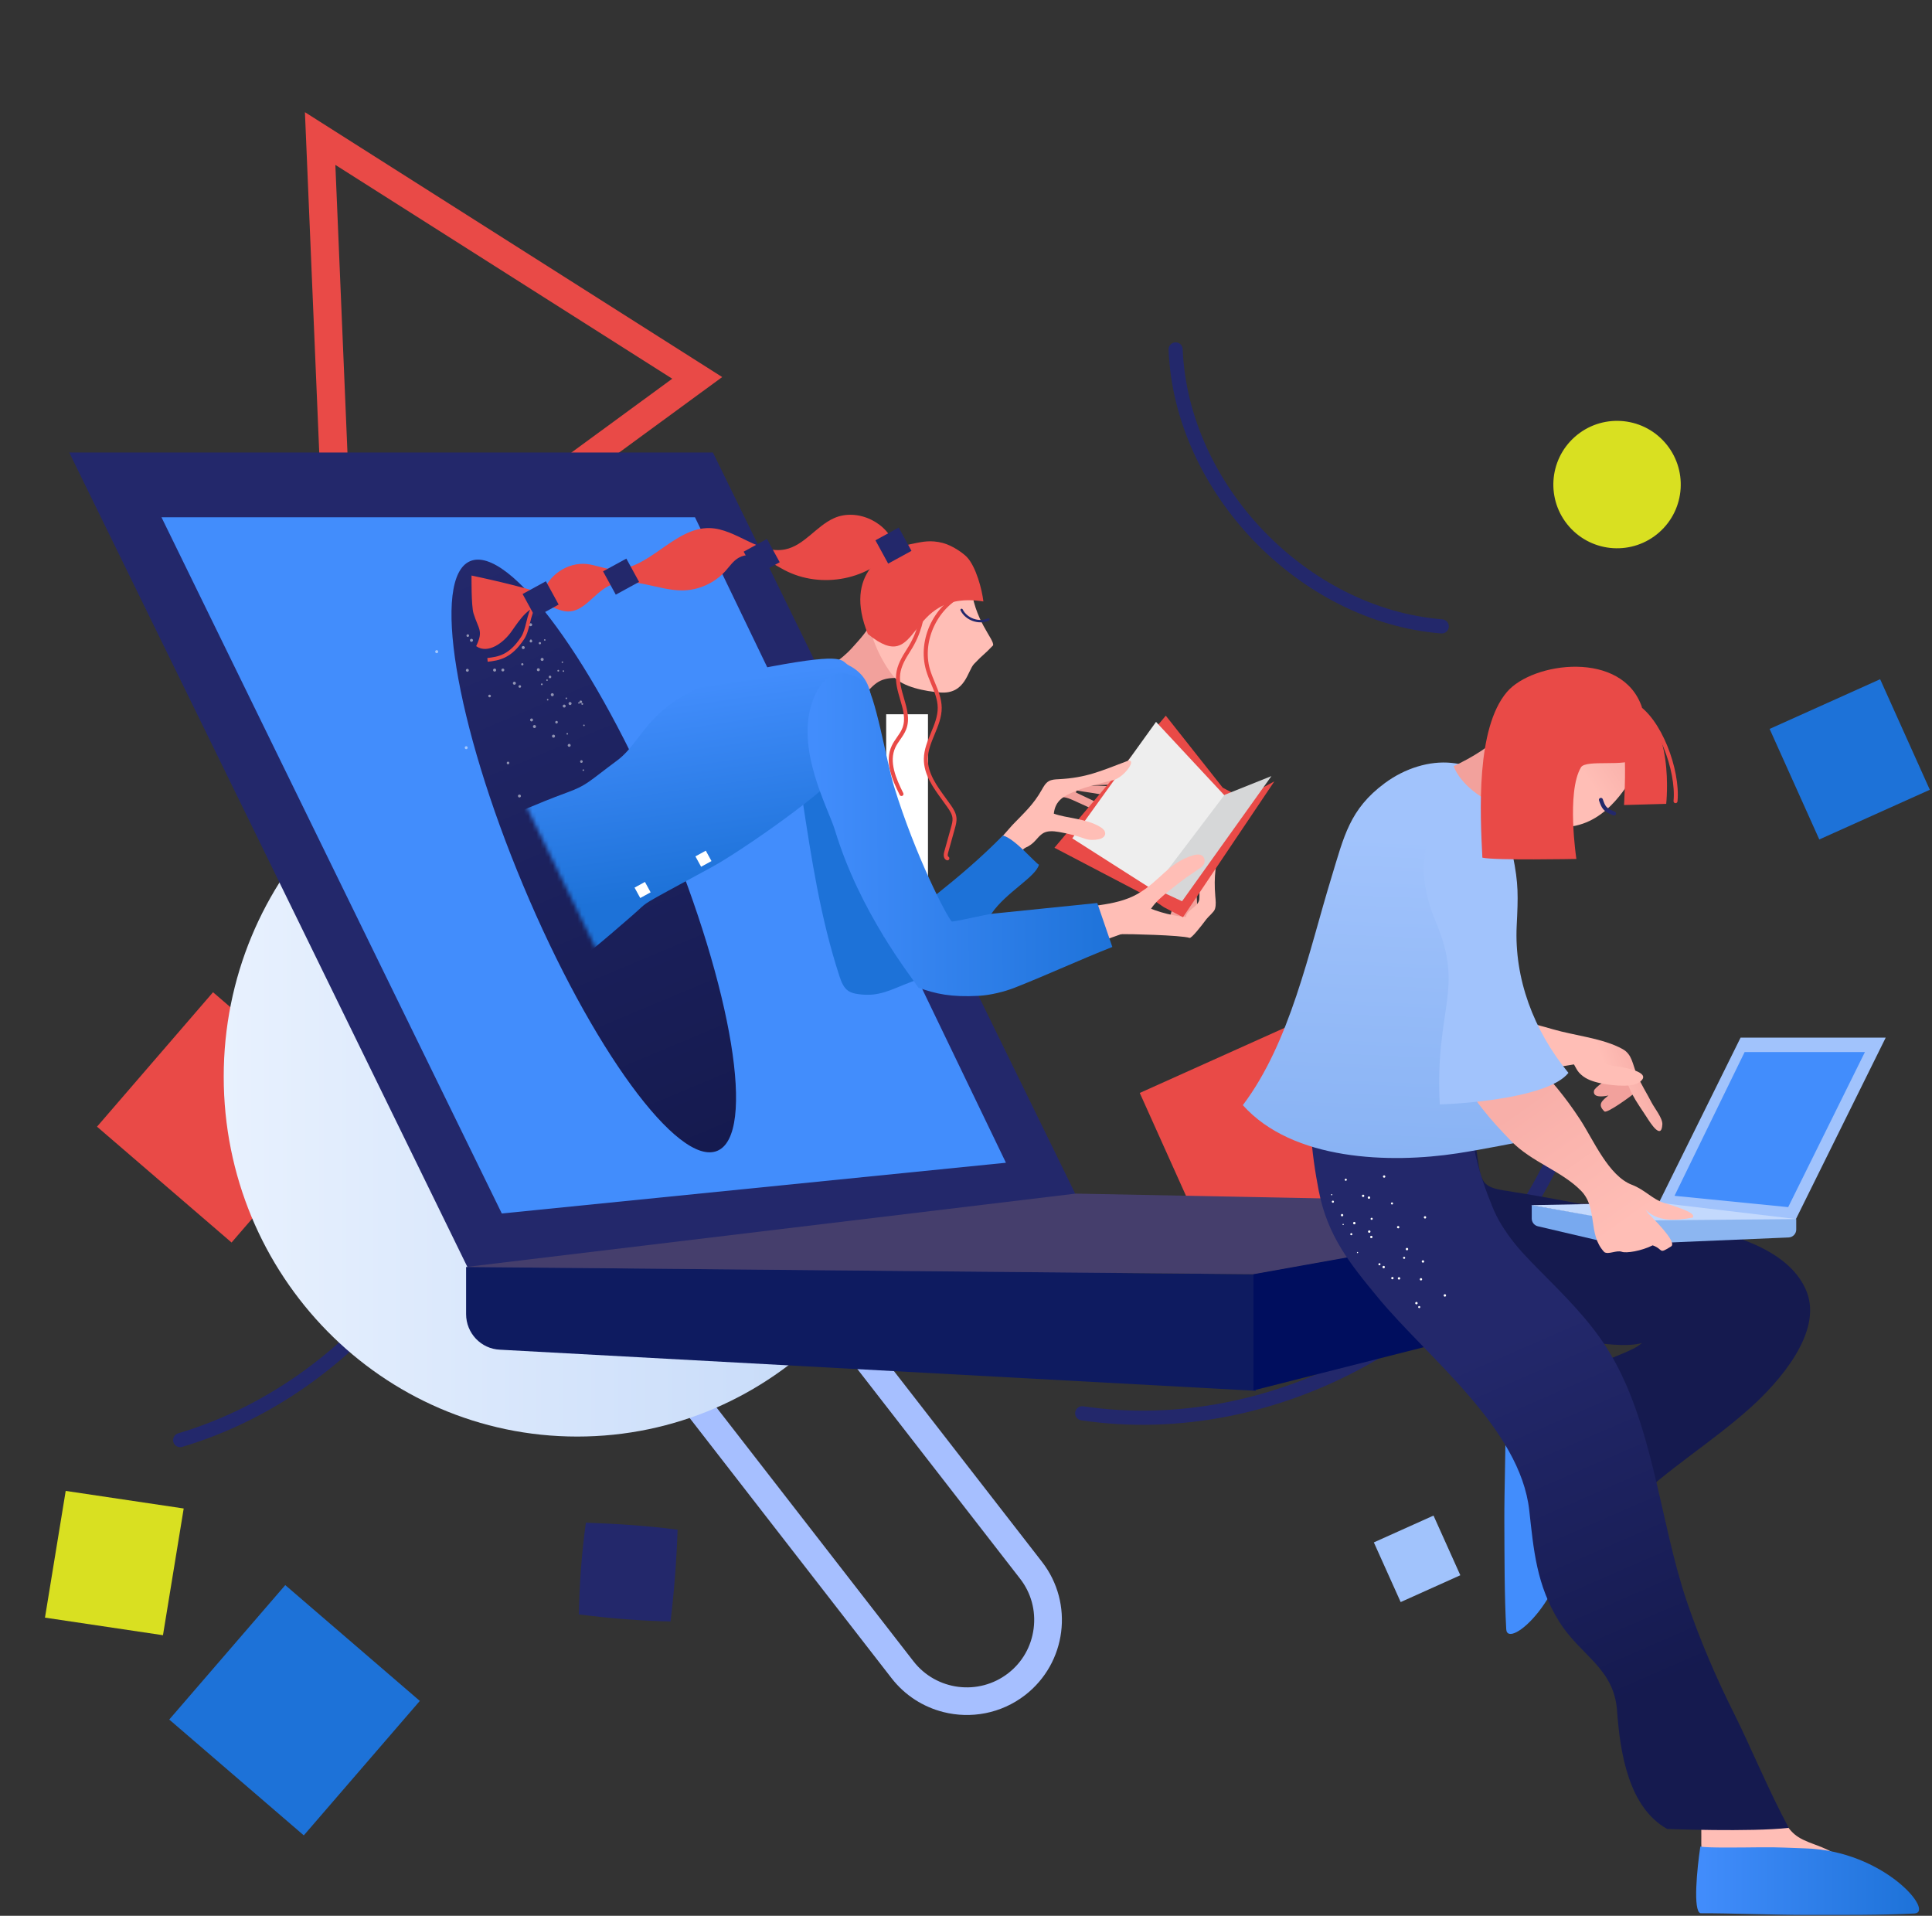 <svg width="470" height="466" viewBox="0 0 470 466" fill="none" xmlns="http://www.w3.org/2000/svg">
<rect x="0" y="0" width="470" height="466" fill="#333333" stroke="none"/>
<path d="M140.817 392.69C140.948 385.091 141.521 377.655 142.529 370.379C150.467 370.652 157.978 371.178 164.84 372.091C164.588 379.553 164.017 386.99 163.128 394.402C155.891 394.272 148.44 393.671 140.817 392.69Z" fill="#23286B"/>
<path d="M71.279 173.673L81.644 161.662L93.666 172.009L83.3 184.019L71.279 173.673Z" fill="#A1C3FC"/>
<path d="M23.601 274.057L51.825 241.354L84.557 269.527L56.333 302.231L23.601 274.057Z" fill="#E94A47"/>
<path d="M41.173 418.267L69.397 385.564L102.13 413.737L73.905 446.441L41.173 418.267Z" fill="#1D72D8"/>
<path d="M42.176 349.823C42.331 349.282 42.755 348.826 43.338 348.65C87.967 335.374 120.76 290.305 119.632 243.817C119.609 242.864 120.358 242.083 121.308 242.061C122.258 242.036 123.044 242.786 123.065 243.734C124.237 291.717 90.38 338.237 44.316 351.945C43.406 352.214 42.45 351.697 42.181 350.793C42.083 350.461 42.088 350.13 42.176 349.823Z" fill="#23286B"/>
<path d="M10.941 393.477L15.983 362.651L44.689 366.927L39.647 397.752L10.941 393.477Z" fill="#D9E021"/>
<path d="M404.995 107.604C399.327 101.191 389.532 100.587 383.119 106.255C376.705 111.923 376.101 121.718 381.769 128.131C387.438 134.545 397.232 135.149 403.646 129.481C410.059 123.812 410.663 114.018 404.995 107.604Z" fill="#D9E021"/>
<path d="M348.733 368.652L334.218 375.176L340.743 389.691L355.257 383.166L348.733 368.652Z" fill="#A1C3FC"/>
<path d="M316.792 248.087L277.273 265.851L295.037 305.371L334.557 287.606L316.792 248.087Z" fill="#E94A47"/>
<path d="M457.385 165.217L430.496 177.304L442.583 204.193L469.472 192.106L457.385 165.217Z" fill="#1D72D8"/>
<path d="M380.198 278.655C380.629 279.143 380.763 279.852 380.485 280.489C361.174 324.629 310.67 352.566 263.014 345.477C262.073 345.339 261.427 344.462 261.563 343.518C261.702 342.578 262.581 341.929 263.522 342.068C309.691 348.936 358.619 321.868 377.33 279.103C377.711 278.234 378.728 277.835 379.597 278.216C379.835 278.324 380.038 278.475 380.198 278.655Z" fill="#23286B"/>
<path d="M352.027 151.227C352.326 151.565 352.494 152.019 352.454 152.504C352.378 153.449 351.549 154.159 350.598 154.081C316.039 151.315 285.657 119.711 284.276 85.062C284.237 84.108 284.974 83.31 285.926 83.274C286.882 83.233 287.676 83.979 287.715 84.924C289.039 117.922 317.963 148.016 350.875 150.646C351.336 150.689 351.742 150.904 352.027 151.227Z" fill="#23286B"/>
<path d="M79.841 161.884L175.69 91.716L74.18 27.287L79.841 161.884ZM163.535 92.122L86.154 148.773L81.583 40.108L163.535 92.122Z" fill="#E94A47"/>
<path d="M229.494 416.446C236.165 418.132 243.521 416.85 249.371 412.328C259.459 404.525 261.31 389.986 253.495 379.915L202.229 313.863C198.456 309.001 192.988 305.898 186.845 305.118C180.696 304.339 174.628 305.985 169.758 309.751C159.669 317.554 157.818 332.093 165.634 342.164L216.9 408.217C220.185 412.445 224.659 415.223 229.494 416.446ZM187.978 312.142C191.408 313.008 194.58 314.977 196.907 317.977L248.173 384.029C250.845 387.471 252.011 391.766 251.456 396.122C250.901 400.479 248.699 404.346 245.25 407.013C238.093 412.547 227.77 411.24 222.223 404.1L170.959 338.047C168.286 334.605 167.121 330.31 167.675 325.954C168.23 321.596 170.433 317.73 173.882 315.064C178.03 311.853 183.247 310.946 187.978 312.142Z" fill="#A6BFFF"/>
<path d="M140.425 349.433C187.923 349.433 226.427 310.236 226.427 261.884C226.427 213.532 187.923 174.335 140.425 174.335C92.928 174.335 54.423 213.532 54.423 261.884C54.423 310.236 92.928 349.433 140.425 349.433Z" fill="url(#paint0_linear)"/>
<path d="M163.048 173.741H151.186V226.796L163.048 238.492V173.741Z" fill="white"/>
<path d="M141.019 173.741H129.156V205.1L141.019 216.796V173.741Z" fill="white"/>
<path d="M118.989 173.741H107.974V183.403L118.989 195.099V173.741Z" fill="white"/>
<path d="M205.414 173.741H194.399V270.189L205.414 281.462V173.741Z" fill="white"/>
<path d="M215.581 291.377L225.749 301.378V173.741H215.581V291.377Z" fill="white"/>
<path d="M184.231 173.741H172.369V248.493L184.231 260.189V173.741Z" fill="white"/>
<path d="M115.043 310.921H271.63L173.434 110.067H16.847L115.043 310.921Z" fill="#23286B"/>
<path d="M122.076 295.171L244.717 282.83L169.067 125.817H39.282L122.076 295.171Z" fill="#428DFC"/>
<path d="M121.62 328.302L305.503 338.301V309.963L113.388 308.188V319.64C113.388 324.281 117.016 328.107 121.62 328.302Z" fill="#0E1B60"/>
<path d="M304.931 338.206L392.123 316.087C396.008 315.168 398.755 311.667 398.755 307.642V293.002L304.931 309.863V338.206Z" fill="#000E5E"/>
<path d="M261.705 290.334L399.392 293.024L304.897 309.941L113.388 308.184L261.705 290.334Z" fill="#453E6C"/>
<path d="M127.289 215.399C143.888 255.008 165.026 283.899 174.502 279.928C183.978 275.957 178.203 240.627 161.603 201.017C145.004 161.408 123.866 132.517 114.39 136.488C104.914 140.459 110.689 175.789 127.289 215.399Z" fill="url(#paint1_linear)"/>
<path opacity="0.51" d="M133.049 170.211C133.056 170.313 133.145 170.391 133.247 170.384C133.349 170.377 133.427 170.287 133.42 170.186C133.413 170.083 133.323 170.005 133.221 170.012C133.119 170.02 133.043 170.108 133.049 170.211ZM137.588 169.866C137.599 169.972 137.688 170.051 137.794 170.05C137.897 170.037 137.971 169.945 137.96 169.842C137.959 169.745 137.88 169.666 137.782 169.666C137.775 169.666 137.768 169.667 137.76 169.668C137.658 169.674 137.581 169.764 137.588 169.866ZM141.769 187.211C141.698 187.29 141.707 187.411 141.785 187.48C141.855 187.546 141.966 187.543 142.031 187.473C142.036 187.468 142.042 187.461 142.046 187.454C142.114 187.379 142.11 187.264 142.037 187.195C141.959 187.125 141.839 187.132 141.769 187.211ZM136.636 161.017C136.604 161.112 136.654 161.215 136.75 161.249C136.846 161.28 136.949 161.23 136.982 161.135C137.016 161.039 136.963 160.935 136.868 160.902C136.779 160.867 136.677 160.91 136.642 160.999C136.638 161.005 136.636 161.01 136.636 161.017ZM137.906 178.318C137.816 178.372 137.781 178.484 137.823 178.579C137.871 178.674 137.988 178.711 138.084 178.663C138.179 178.614 138.216 178.497 138.167 178.401C138.113 178.312 138.001 178.277 137.906 178.318ZM141.968 176.262C141.878 176.312 141.845 176.426 141.895 176.517C141.933 176.608 142.038 176.652 142.131 176.614C142.136 176.611 142.14 176.61 142.145 176.607C142.237 176.557 142.274 176.442 142.228 176.346C142.175 176.256 142.063 176.221 141.968 176.262ZM120.758 148.578C120.683 148.758 120.767 148.966 120.948 149.041C120.951 149.044 120.956 149.044 120.959 149.046C121.137 149.119 121.342 149.033 121.415 148.855C121.415 148.854 121.415 148.853 121.415 148.852C121.49 148.673 121.406 148.465 121.225 148.389C121.222 148.387 121.217 148.386 121.214 148.384C121.036 148.311 120.831 148.397 120.758 148.575C120.757 148.577 120.757 148.577 120.758 148.578ZM128.761 151.819C128.687 152.003 128.773 152.213 128.958 152.289C129.143 152.366 129.352 152.277 129.428 152.092C129.428 152.09 129.43 152.089 129.43 152.086C129.503 151.908 129.417 151.703 129.239 151.63C129.238 151.629 129.237 151.63 129.236 151.629C129.051 151.556 128.843 151.64 128.761 151.819ZM113.278 181.533C113.098 181.613 113.016 181.823 113.093 182.005C113.161 182.183 113.359 182.272 113.537 182.205C113.543 182.203 113.549 182.201 113.554 182.198C113.734 182.118 113.816 181.907 113.74 181.726C113.665 181.544 113.459 181.459 113.278 181.533ZM129.174 174.789C128.994 174.865 128.91 175.069 128.984 175.25C128.986 175.254 128.987 175.257 128.99 175.261C129.058 175.439 129.256 175.528 129.434 175.461C129.44 175.459 129.446 175.457 129.451 175.454C129.631 175.37 129.716 175.162 129.647 174.974C129.564 174.795 129.354 174.713 129.174 174.789ZM137.112 171.416C136.931 171.494 136.848 171.706 136.927 171.888C137.006 172.071 137.218 172.153 137.399 172.075C137.579 172 137.665 171.795 137.591 171.614C137.518 171.43 137.31 171.339 137.126 171.412C137.12 171.412 137.116 171.414 137.112 171.416ZM113.335 163.055C113.343 163.251 113.508 163.403 113.704 163.395C113.899 163.388 114.051 163.223 114.043 163.027C114.035 162.835 113.877 162.684 113.684 162.687C113.488 162.695 113.332 162.858 113.335 163.055ZM121.973 162.985C121.98 163.181 122.145 163.333 122.341 163.326C122.537 163.319 122.688 163.153 122.681 162.957C122.673 162.765 122.514 162.615 122.322 162.617C122.125 162.624 121.97 162.788 121.973 162.985ZM130.6 162.922C130.608 163.123 130.777 163.278 130.977 163.27C131.171 163.263 131.324 163.106 131.327 162.913C131.331 162.712 131.17 162.547 130.97 162.544C130.769 162.54 130.605 162.701 130.601 162.901C130.599 162.909 130.599 162.916 130.6 162.922ZM126.105 193.371C125.97 193.515 125.973 193.741 126.116 193.879C126.253 194.016 126.473 194.015 126.61 193.879C126.61 193.878 126.612 193.877 126.612 193.876C126.753 193.749 126.764 193.533 126.638 193.392C126.632 193.386 126.626 193.379 126.619 193.371C126.474 193.238 126.251 193.239 126.105 193.371ZM138.21 181.054C138.074 181.186 138.07 181.402 138.201 181.538C138.204 181.541 138.209 181.546 138.213 181.549C138.348 181.691 138.572 181.696 138.715 181.562C138.72 181.558 138.723 181.554 138.728 181.55C138.866 181.407 138.862 181.181 138.72 181.043C138.577 180.905 138.35 180.909 138.213 181.051C138.212 181.053 138.21 181.054 138.21 181.054ZM113.481 154.578C113.466 154.752 113.595 154.906 113.768 154.924C113.942 154.939 114.096 154.811 114.114 154.637C114.13 154.461 114.001 154.308 113.827 154.291C113.653 154.276 113.499 154.404 113.481 154.578ZM121.159 155.254C121.145 155.428 121.274 155.582 121.446 155.6C121.62 155.621 121.779 155.498 121.8 155.324C121.821 155.15 121.698 154.99 121.524 154.969C121.517 154.968 121.511 154.968 121.504 154.967C121.333 154.947 121.18 155.071 121.16 155.24C121.161 155.244 121.161 155.249 121.159 155.254ZM128.949 155.729C128.884 155.775 128.844 155.849 128.84 155.931C128.825 156.105 128.954 156.259 129.127 156.277C129.306 156.294 129.464 156.165 129.482 155.985C129.483 155.983 129.483 155.983 129.483 155.981C129.492 155.876 129.449 155.772 129.367 155.703L129.359 155.692C129.314 155.652 129.255 155.631 129.195 155.636C129.102 155.623 129.008 155.657 128.949 155.729ZM123.384 185.335C123.251 185.456 123.235 185.658 123.348 185.798C123.457 185.929 123.65 185.947 123.781 185.839C123.785 185.836 123.787 185.833 123.791 185.83C123.928 185.72 123.949 185.52 123.838 185.384C123.837 185.382 123.836 185.381 123.834 185.379C123.719 185.249 123.522 185.229 123.384 185.335ZM135.189 175.425C135.052 175.535 135.031 175.735 135.141 175.872C135.142 175.874 135.143 175.875 135.145 175.877C135.246 176.008 135.435 176.031 135.566 175.93C135.574 175.924 135.582 175.916 135.589 175.909C135.725 175.799 135.747 175.599 135.637 175.462C135.636 175.46 135.634 175.459 135.633 175.457C135.517 175.331 135.322 175.316 135.189 175.425ZM141.077 170.473C140.945 170.591 140.933 170.794 141.052 170.927C141.166 171.056 141.363 171.071 141.496 170.96C141.625 170.844 141.645 170.648 141.54 170.508C141.419 170.376 141.217 170.36 141.077 170.473ZM118.999 168.991C118.833 169.049 118.744 169.229 118.798 169.396C118.851 169.563 119.027 169.656 119.192 169.604C119.358 169.548 119.455 169.372 119.41 169.202C119.353 169.033 119.17 168.938 118.999 168.991ZM126.354 166.68C126.192 166.725 126.095 166.894 126.141 167.056C126.142 167.062 126.145 167.069 126.146 167.074C126.198 167.241 126.374 167.334 126.539 167.281C126.706 167.226 126.802 167.05 126.757 166.88C126.701 166.715 126.52 166.626 126.354 166.68ZM133.702 164.359C133.536 164.412 133.446 164.59 133.498 164.755C133.551 164.919 133.725 165.011 133.889 164.961C134.055 164.911 134.151 164.736 134.1 164.568C134.05 164.4 133.875 164.305 133.708 164.356C133.706 164.357 133.705 164.358 133.702 164.359ZM141.163 185.091C141.083 185.247 141.142 185.442 141.297 185.527C141.458 185.605 141.651 185.539 141.729 185.378C141.802 185.224 141.746 185.041 141.599 184.956C141.449 184.871 141.257 184.922 141.172 185.072C141.169 185.08 141.165 185.086 141.163 185.091ZM132.988 165.277C132.898 165.327 132.865 165.441 132.915 165.531C132.964 165.622 133.078 165.654 133.169 165.605C133.259 165.555 133.291 165.441 133.242 165.351C133.192 165.26 133.079 165.228 132.988 165.277ZM136.959 163.068C136.871 163.124 136.843 163.24 136.894 163.332C136.944 163.423 137.058 163.454 137.148 163.405C137.236 163.361 137.272 163.254 137.228 163.164C137.225 163.159 137.223 163.157 137.221 163.152C137.173 163.058 137.059 163.02 136.964 163.065C136.963 163.066 136.96 163.066 136.959 163.068ZM132.332 155.691C132.351 155.79 132.44 155.861 132.54 155.857C132.64 155.848 132.715 155.759 132.707 155.657C132.707 155.654 132.706 155.651 132.706 155.646C132.699 155.548 132.614 155.473 132.515 155.478C132.509 155.479 132.504 155.479 132.498 155.48C132.394 155.495 132.32 155.588 132.332 155.691ZM140.696 170.864C140.631 170.945 140.643 171.061 140.723 171.126C140.803 171.19 140.92 171.179 140.985 171.099C141.051 171.028 141.047 170.918 140.977 170.853C140.972 170.847 140.965 170.841 140.958 170.838C140.881 170.773 140.765 170.783 140.7 170.86C140.699 170.861 140.698 170.862 140.696 170.864ZM125.229 145.503C125.217 145.615 125.3 145.717 125.412 145.729C125.414 145.729 125.416 145.73 125.419 145.73C125.535 145.745 125.639 145.665 125.655 145.551C125.655 145.545 125.656 145.539 125.656 145.534C125.668 145.421 125.586 145.319 125.474 145.307C125.472 145.307 125.469 145.307 125.467 145.306C125.347 145.297 125.243 145.384 125.229 145.503ZM131.67 166.292C131.581 166.356 131.564 166.482 131.629 166.57C131.633 166.577 131.639 166.583 131.645 166.59C131.721 166.678 131.854 166.69 131.943 166.616C132.03 166.537 132.045 166.407 131.979 166.309C131.9 166.218 131.762 166.21 131.67 166.292C131.672 166.29 131.672 166.29 131.67 166.292ZM135.67 162.985C135.58 163.064 135.57 163.202 135.652 163.292L135.653 163.293C135.729 163.382 135.862 163.394 135.951 163.319C136.038 163.24 136.053 163.11 135.986 163.013C135.904 162.924 135.768 162.911 135.67 162.985ZM128.949 155.729C128.944 155.759 128.945 155.79 128.951 155.821C128.984 155.932 129.102 155.996 129.212 155.963C129.215 155.963 129.216 155.963 129.219 155.962C129.329 155.927 129.392 155.815 129.366 155.704L129.358 155.694C129.325 155.582 129.207 155.519 129.097 155.551C129.094 155.552 129.091 155.553 129.09 155.552C129.009 155.574 128.953 155.645 128.949 155.729ZM141.456 171.129C141.401 171.232 141.441 171.362 141.544 171.418C141.547 171.418 141.549 171.421 141.55 171.42C141.652 171.474 141.778 171.435 141.831 171.332C141.891 171.236 141.862 171.111 141.767 171.049C141.762 171.046 141.758 171.045 141.754 171.041C141.65 170.986 141.517 171.023 141.456 171.129ZM106.121 158.156C105.93 158.227 105.828 158.434 105.889 158.629C105.952 158.823 106.158 158.929 106.351 158.868C106.543 158.799 106.646 158.589 106.582 158.395C106.521 158.201 106.314 158.094 106.121 158.156ZM114.583 155.398C114.39 155.46 114.284 155.667 114.345 155.86C114.407 156.053 114.614 156.16 114.807 156.099C115 156.037 115.106 155.83 115.045 155.637C114.983 155.445 114.777 155.339 114.583 155.398ZM123.038 152.632C122.846 152.701 122.743 152.91 122.806 153.105C122.876 153.295 123.086 153.393 123.275 153.325C123.464 153.257 123.563 153.045 123.494 152.857C123.429 152.671 123.226 152.571 123.038 152.632ZM134.325 178.899C134.237 179.081 134.306 179.299 134.484 179.396C134.666 179.489 134.887 179.418 134.981 179.237C135.074 179.055 135.003 178.833 134.821 178.74C134.64 178.649 134.419 178.719 134.325 178.899ZM138.349 170.958C138.259 171.139 138.329 171.36 138.508 171.455C138.695 171.543 138.917 171.47 139.014 171.288C139.101 171.1 139.019 170.88 138.833 170.794C138.654 170.711 138.441 170.783 138.349 170.958ZM124.896 165.906C124.74 166.04 124.723 166.275 124.856 166.431C124.856 166.431 124.856 166.431 124.857 166.431C124.987 166.581 125.215 166.597 125.364 166.467C125.52 166.339 125.541 166.109 125.413 165.952C125.285 165.795 125.055 165.774 124.899 165.902C124.898 165.903 124.896 165.904 124.896 165.906ZM131.648 160.115C131.494 160.242 131.471 160.47 131.597 160.624C131.599 160.626 131.6 160.628 131.602 160.63C131.731 160.789 131.965 160.815 132.125 160.686C132.284 160.557 132.31 160.323 132.18 160.162C132.051 160.003 131.817 159.976 131.657 160.106C131.653 160.11 131.65 160.113 131.648 160.115ZM120.095 162.704C119.936 162.833 119.911 163.067 120.039 163.227C120.166 163.379 120.391 163.407 120.551 163.291C120.709 163.159 120.738 162.928 120.618 162.761C120.485 162.605 120.256 162.58 120.095 162.704ZM127.06 157.218C126.901 157.348 126.876 157.581 127.004 157.741C127.127 157.9 127.357 157.929 127.516 157.805C127.675 157.682 127.703 157.452 127.58 157.293C127.454 157.134 127.224 157.101 127.06 157.218ZM117.681 147.09C117.489 147.147 117.38 147.347 117.434 147.539C117.435 147.539 117.434 147.541 117.435 147.541C117.487 147.738 117.687 147.855 117.883 147.805C118.078 147.746 118.191 147.543 118.139 147.345C118.079 147.153 117.877 147.04 117.681 147.09ZM126.226 144.697C126.03 144.748 125.914 144.949 125.965 145.145C126.016 145.341 126.217 145.457 126.413 145.406C126.415 145.405 126.419 145.405 126.422 145.403C126.615 145.343 126.729 145.141 126.678 144.943C126.622 144.75 126.421 144.641 126.23 144.695C126.227 144.697 126.227 144.697 126.226 144.697ZM129.696 176.546C129.601 176.727 129.667 176.952 129.844 177.05C130.02 177.147 130.241 177.085 130.337 176.909C130.441 176.74 130.388 176.519 130.22 176.416C130.215 176.413 130.212 176.41 130.206 176.408C130.031 176.303 129.805 176.36 129.701 176.537C129.699 176.539 129.697 176.542 129.696 176.546ZM134.032 168.808C133.937 168.989 134.003 169.213 134.181 169.312C134.357 169.409 134.578 169.346 134.674 169.17C134.778 169.002 134.725 168.781 134.557 168.678C134.552 168.675 134.548 168.672 134.543 168.67C134.368 168.565 134.14 168.623 134.038 168.798C134.037 168.801 134.035 168.804 134.032 168.808ZM126.85 161.406C126.753 161.524 126.77 161.699 126.889 161.797C127.005 161.891 127.173 161.877 127.272 161.765C127.37 161.657 127.361 161.489 127.254 161.39C127.247 161.384 127.239 161.377 127.232 161.372C127.116 161.28 126.946 161.294 126.85 161.406ZM131.118 156.273C131.02 156.392 131.039 156.569 131.158 156.666C131.277 156.763 131.454 156.745 131.551 156.627C131.649 156.511 131.634 156.337 131.519 156.24C131.516 156.237 131.514 156.236 131.511 156.233C131.39 156.138 131.217 156.157 131.118 156.273ZM120.999 148.455C120.867 148.528 120.816 148.696 120.887 148.829C120.966 148.958 121.126 149.007 121.261 148.941C121.395 148.87 121.447 148.704 121.375 148.569C121.374 148.569 121.374 148.569 121.374 148.567C121.308 148.436 121.149 148.38 121.018 148.445C121.01 148.449 121.005 148.452 120.999 148.455ZM126.92 145.337C126.785 145.412 126.732 145.579 126.798 145.719C126.868 145.854 127.036 145.905 127.17 145.833C127.17 145.832 127.17 145.832 127.172 145.833C127.305 145.768 127.36 145.61 127.296 145.477C127.294 145.473 127.293 145.471 127.29 145.468C127.225 145.329 127.061 145.27 126.923 145.335C126.923 145.336 126.921 145.337 126.92 145.337Z" fill="white"/>
<path d="M393.12 342.926C388.296 345.508 384.74 344.06 379.765 344.817C373.137 345.825 375.232 349.785 375.53 355.281C376.023 364.358 374.516 373.607 375.739 382.239C379.692 379.842 381.57 376.459 383.085 372.272C384.848 367.398 385.74 366.377 390.238 363.73C394.165 361.42 397.663 358.914 401.731 356.874C405.465 355.002 410.967 353.774 413.813 350.843C411.669 346.553 411.516 342.081 410.668 337.592C404.946 338.482 398.364 343.157 393.12 342.926Z" fill="#FFBEB6"/>
<path d="M382.539 344.337C377.267 343.571 366.727 342.565 366.27 344.455C366.325 351.495 365.928 362.489 365.965 370.314C366.005 378.888 365.97 388.18 366.425 396.308C366.71 401.383 381.759 388.891 382.206 369.722C382.296 365.838 382.491 363.615 382.425 359.043C382.355 354.25 382.195 346.089 382.539 344.337Z" fill="#428DFC"/>
<path d="M398.153 265.515C396.534 266.807 391 270.847 390.321 270.351C388.452 268.623 389.854 267.647 391.295 266.464C390.236 266.696 387.441 267.168 387.771 265.327C387.922 264.486 391.099 262.533 391.665 261.897C393.488 259.845 393.582 259.133 395.735 261.179C396.775 262.167 398.305 264.484 398.153 265.515Z" fill="#F2A19C"/>
<path d="M349.934 240.395C353.852 242.315 357.44 244.54 361.819 245.969C367.046 247.673 372.463 248.801 377.738 250.353C383.002 251.902 389.986 252.532 394.761 255.196C397.086 256.494 397.129 258.904 398.226 261.434C399.233 263.757 400.642 265.957 401.781 268.174C402.473 269.521 404.485 271.98 404.403 273.486C404.188 277.459 401.459 273.093 400.629 271.796C399.444 269.94 398.159 268.2 397.124 266.24C396.19 264.474 395.272 261.338 393.548 260.244C392.339 259.478 388.927 258.434 387.491 258.33C385.288 258.17 370.366 261.561 368.349 260.443C366.303 259.309 360.07 259.671 357.688 259.719C354.074 259.79 347.052 257.617 345.561 256.103C344.703 255.232 344.012 253.911 343.149 252.962C341.2 250.816 340.145 248.442 339.454 245.643C338.843 243.166 337.821 240.446 339.265 238.463C340.511 236.754 343.732 235.144 345.766 234.87C346.526 236.364 348.616 239.748 349.934 240.395Z" fill="url(#paint2_linear)"/>
<path d="M436.599 297.133H401.292L423.433 252.396H458.74L436.599 297.133Z" fill="#A1C3FC"/>
<path d="M435.014 293.625L407.361 290.876L424.418 255.905H453.682L435.014 293.625Z" fill="#428DFC"/>
<path d="M412.272 438.611C414.843 443.43 413.374 446.968 414.113 451.931C415.097 458.541 419.078 456.47 424.594 456.196C433.701 455.741 442.974 457.282 451.639 456.101C449.25 452.149 445.865 450.263 441.67 448.736C436.788 446.958 435.768 446.064 433.132 441.57C430.83 437.646 428.331 434.148 426.301 430.085C424.438 426.356 423.23 420.866 420.302 418.017C415.989 420.136 411.502 420.27 406.995 421.097C407.863 426.803 412.525 433.385 412.272 438.611Z" fill="#FFBEB6"/>
<path d="M359.855 273.622C358.468 277.415 359.104 278.91 359.626 282.825C360.427 288.827 361.849 288.954 368.026 289.91C380.993 291.919 395.778 295.203 408.734 297.639C418.861 299.544 435.022 303.049 439.483 314.115C443.507 324.101 432.696 336.256 425.745 342.487C416.468 350.804 405.81 357.238 396.855 365.916C391.112 371.483 382.711 380.787 379.859 388.161C380.787 382.64 378.226 374.303 377.375 368.58C376.328 361.546 375.611 355.767 379.01 349.086C380.377 346.397 384.793 342.27 387.102 340.343C390.681 337.356 386.502 332.573 389.914 331.212C400.817 326.865 397.265 327.923 402.575 324.399C400.22 330.119 381.478 325.367 376.425 324.354C367.52 322.57 358.533 322.349 349.699 320.493C344.964 319.498 339.565 318.971 336.443 314.647C333.6 310.709 329.389 304.79 328.321 300.262C325.588 288.682 326.895 277.851 327.33 266.189C336.357 271.77 349.875 270.139 360.259 272.899C359.359 272.044 361.009 274.134 359.855 273.622Z" fill="#151A4F"/>
<path d="M320.301 260.301C317.419 267.867 319.167 281.223 320.806 289.618C322.96 300.646 328.328 307.287 335.282 315.7C347.334 330.279 369.814 347.41 372.028 367.397C373.107 377.13 373.788 385.52 379.231 394.331C384.405 402.71 392.644 405.651 393.387 416.153C394.13 426.643 396.295 439.663 405.564 444.875C405.564 444.875 425.846 445.663 435.153 444.612C430.412 435.86 425.665 424.424 421.977 417.066C417.422 407.98 413.452 398.714 410.247 389.214C403.676 369.737 402.101 345.495 390.868 327.85C386.487 320.967 380.505 315.057 374.821 309.316C371.914 306.381 369.124 303.563 366.843 300.302C364.286 296.646 363.524 294.855 361.886 290.554C358.364 281.302 356.002 269.763 358.717 260.393C345.908 260.425 333.02 260.785 320.422 259.809C320.895 258.896 319.785 261.191 320.301 260.301Z" fill="url(#paint3_linear)"/>
<path d="M336.868 190.501C328.306 196.842 326.959 203.44 323.911 213.398C318.368 231.5 313.902 253.512 302.346 268.822C314.48 282.384 338.207 283.03 354.51 280.547C360.408 279.65 370.288 277.672 370.288 277.672C370.288 277.672 362.302 262.182 361.486 257.133C359.792 246.644 359.786 237.687 360.952 227.294C361.955 218.342 362.984 209.515 364.547 201.04C365.982 193.256 363.34 186.608 353.084 185.565C347.791 185.028 341.815 186.836 336.868 190.501Z" fill="url(#paint4_linear)"/>
<path d="M366.804 177.182C363.178 181.284 357.93 184.358 353.628 186.359C355.236 190.688 360.652 194.756 365.441 196.193C368.479 191.91 371.868 192.929 375.195 188.906C371.474 185.886 369.22 182.482 367.645 177.849C367.583 179.433 366.234 175.658 366.804 177.182Z" fill="#F2A19C"/>
<path d="M413.642 449.164C412.852 454.415 411.799 464.918 413.692 465.381C420.753 465.356 431.781 465.797 439.631 465.793C448.232 465.789 457.554 465.864 465.708 465.443C470.801 465.181 458.332 450.127 439.104 449.601C435.209 449.495 432.978 449.292 428.392 449.339C423.586 449.388 415.398 449.515 413.642 449.164Z" fill="url(#paint5_linear)"/>
<path d="M435.116 301.004L391.771 302.836V296.524H436.973V299.075C436.973 300.109 436.154 300.961 435.116 301.004Z" fill="#8CB6F1"/>
<path d="M396.857 303.605L374.124 298.284C373.248 298.079 372.628 297.299 372.628 296.403V293.142L396.857 297.293V303.605Z" fill="#78A9EF"/>
<path d="M374.899 171.584C379.714 165.05 386.75 163.591 394.926 167.721C401.348 170.965 401.653 182.391 396.641 189.884C394.008 193.822 387.557 203.934 375.029 200.501C365.008 197.754 370.715 181.388 372.059 176.183C371.912 176.844 374.237 171.072 374.899 171.584Z" fill="url(#paint6_linear)"/>
<path d="M392.594 174.698C396.49 174.374 395.075 195.817 395.075 195.817L405.34 195.53C405.34 195.53 407.612 174.875 396.679 170.817C394.901 172.285 394.018 172.85 392.594 174.698Z" fill="#E94A47"/>
<path d="M407.605 195.363C407.588 195.363 407.573 195.363 407.556 195.362C407.291 195.335 407.095 195.1 407.121 194.834C407.834 187.544 403.222 175.108 397.347 171.887C397.113 171.758 397.027 171.465 397.156 171.231C397.286 170.996 397.58 170.913 397.815 171.041C404.146 174.512 408.833 187.289 408.088 194.928C408.062 195.176 407.851 195.363 407.605 195.363Z" fill="#E94A47"/>
<path d="M381.676 257.302C382.355 257.427 383.276 259.976 384.153 260.926C385.43 262.306 386.954 262.897 388.703 263.334C390.957 263.896 396.561 264.699 398.637 263.359C402.827 260.654 393.838 259.443 392.338 259.234C389.822 258.883 384.101 255.275 382.326 257.165C382.513 257.049 381.489 257.417 381.676 257.302Z" fill="#FFBEB6"/>
<path d="M403.53 292.548L372.485 293.147L393.791 296.915L436.973 296.523L403.53 292.548Z" fill="#C3D9FD"/>
<path d="M404.811 292.597C402.087 291.777 400.125 289.376 397.01 288.196C391.302 286.035 387.642 277.276 384.392 272.306C380.747 266.732 377.248 262.618 372.761 257.944C369.109 254.139 364.964 247.861 360.306 245.357C360.34 245.616 360.373 245.949 360.412 246.184C356.356 246.854 354.009 243.436 352.549 248.685C351.759 251.525 353.954 258.068 355.021 260.581C357.715 266.921 362.88 272.679 367.606 277.542C372.631 282.713 379.921 284.825 384.629 289.651C388.789 293.915 386.174 300.225 390.29 304.575C391.332 305.229 393.282 304.019 394.548 304.492C395.601 304.886 399.26 304.311 402.049 302.923C404.803 303.893 403.321 305.223 406.572 303.155C407.69 302.319 404.547 298.733 400.927 295.106C400.751 294.853 400.559 294.577 400.334 294.26C403.218 297.217 407.603 296.917 411.722 296.192C412.678 295.317 410.065 294.179 404.811 292.597Z" fill="url(#paint7_linear)"/>
<path d="M360.134 245.258C360.192 245.288 360.248 245.325 360.305 245.356C360.258 244.99 360.208 244.783 360.134 245.258Z" fill="url(#paint8_linear)"/>
<path d="M358.01 196.837C364.148 196.515 366.273 199.572 368.025 208.109C369.445 215.024 369.316 218 368.968 225.162C368.346 237.986 373.057 250.616 381.552 260.964C376.918 266.842 357.312 268.402 350.256 268.654C349.028 245.167 356.353 240.894 349.286 224.211C343.149 209.72 346.984 197.416 358.01 196.837Z" fill="#A1C3FC"/>
<path d="M399.46 172.088C394.762 158.037 372.826 160.967 366.572 168.341C359.055 177.204 360.055 197.601 360.62 208.618C363.564 209.322 383.486 208.93 383.486 208.93C383.486 208.93 381.023 192.682 384.603 186.646C385.787 184.65 395.697 186.633 397.648 184.537C400.907 181.035 398.572 172.309 399.46 172.088Z" fill="#E94A47"/>
<path d="M392.66 198.365C392.599 198.365 392.537 198.354 392.478 198.33C390.01 197.329 389.697 196.709 388.994 194.715C388.905 194.463 389.037 194.188 389.29 194.099C389.546 194.009 389.82 194.143 389.909 194.394C390.539 196.182 390.67 196.553 392.843 197.435C393.092 197.535 393.211 197.817 393.109 198.064C393.032 198.251 392.851 198.365 392.66 198.365Z" fill="#23286B"/>
<path d="M330.397 304.67C330.396 304.588 330.327 304.522 330.245 304.523C330.162 304.524 330.097 304.593 330.098 304.675C330.098 304.757 330.167 304.823 330.25 304.822C330.332 304.821 330.399 304.754 330.397 304.67ZM324.071 290.711C324.13 290.651 324.129 290.554 324.068 290.495C324.015 290.439 323.925 290.438 323.87 290.491C323.865 290.495 323.861 290.501 323.857 290.505C323.798 290.562 323.798 290.654 323.854 290.713C323.915 290.771 324.013 290.771 324.071 290.711ZM326.819 297.985C326.892 297.946 326.926 297.857 326.896 297.779C326.86 297.701 326.768 297.666 326.69 297.702C326.611 297.738 326.576 297.83 326.612 297.908C326.653 297.982 326.74 298.015 326.819 297.985ZM346.763 296.384C346.912 296.327 346.986 296.162 346.931 296.013C346.884 295.868 346.728 295.789 346.582 295.836C346.577 295.838 346.572 295.838 346.568 295.84C346.419 295.897 346.345 296.063 346.4 296.211C346.452 296.358 346.615 296.437 346.763 296.384ZM340.24 298.772C340.389 298.713 340.461 298.547 340.401 298.399C340.344 298.253 340.181 298.179 340.034 298.234C339.886 298.286 339.808 298.447 339.861 298.595C339.924 298.744 340.087 298.82 340.24 298.772ZM333.702 301.157C333.849 301.104 333.926 300.944 333.873 300.797C333.872 300.794 333.87 300.791 333.869 300.788C333.821 300.643 333.665 300.564 333.52 300.61C333.515 300.612 333.51 300.613 333.505 300.615C333.357 300.675 333.28 300.839 333.328 300.992C333.388 301.137 333.553 301.211 333.702 301.157ZM345.968 311.182C345.97 311.024 345.843 310.896 345.685 310.895C345.527 310.893 345.398 311.02 345.397 311.177C345.396 311.331 345.518 311.458 345.672 311.464C345.831 311.465 345.962 311.34 345.968 311.182ZM339.017 310.897C339.018 310.74 338.892 310.611 338.734 310.61C338.576 310.608 338.447 310.735 338.446 310.892C338.445 311.046 338.568 311.173 338.722 311.179C338.879 311.18 339.011 311.055 339.017 310.897ZM336.923 286.394C337.037 286.284 337.043 286.105 336.933 285.988C336.83 285.873 336.651 285.865 336.537 285.968C336.537 285.968 336.535 285.969 336.535 285.97C336.417 286.066 336.399 286.24 336.494 286.357C336.499 286.362 336.504 286.367 336.509 286.374C336.621 286.486 336.801 286.496 336.923 286.394ZM331.8 291.092C331.914 290.981 331.923 290.801 331.821 290.68C331.71 290.566 331.529 290.56 331.413 290.669C331.296 290.775 331.29 290.956 331.397 291.072C331.398 291.072 331.4 291.074 331.4 291.074C331.505 291.19 331.682 291.198 331.797 291.096C331.799 291.093 331.799 291.092 331.8 291.092ZM326.686 295.781C326.8 295.682 326.813 295.508 326.712 295.395C326.709 295.392 326.706 295.388 326.702 295.385C326.6 295.267 326.419 295.253 326.3 295.355C326.296 295.358 326.292 295.362 326.289 295.365C326.173 295.473 326.166 295.656 326.275 295.772C326.383 295.888 326.568 295.894 326.682 295.786C326.684 295.783 326.685 295.782 326.686 295.781ZM345.507 317.967C345.527 317.828 345.429 317.7 345.29 317.679C345.152 317.659 345.022 317.757 345.001 317.896C344.981 318.035 345.079 318.163 345.218 318.184C345.356 318.201 345.485 318.105 345.507 317.967ZM338.787 292.939C338.898 292.847 338.919 292.687 338.834 292.57C338.753 292.461 338.597 292.438 338.487 292.52C338.484 292.523 338.481 292.525 338.478 292.527C338.364 292.609 338.339 292.769 338.422 292.882C338.423 292.883 338.424 292.884 338.425 292.886C338.513 292.994 338.67 293.018 338.787 292.939ZM333.843 296.665C333.953 296.579 333.972 296.42 333.888 296.31C333.807 296.201 333.651 296.178 333.541 296.26C333.538 296.263 333.535 296.265 333.532 296.267C333.418 296.349 333.393 296.509 333.475 296.622C333.476 296.623 333.477 296.624 333.478 296.626C333.569 296.735 333.731 296.752 333.843 296.665ZM328.888 300.41C329.002 300.328 329.027 300.168 328.945 300.055L328.942 300.051C328.867 299.942 328.714 299.917 328.605 299.992C328.598 299.996 328.591 300.002 328.586 300.007C328.471 300.09 328.446 300.25 328.528 300.363C328.529 300.364 328.53 300.365 328.531 300.367C328.619 300.472 328.775 300.491 328.888 300.41ZM341.653 306.203C341.788 306.163 341.867 306.024 341.829 305.886C341.794 305.751 341.657 305.67 341.521 305.705C341.384 305.743 341.301 305.88 341.329 306.018C341.369 306.157 341.512 306.239 341.653 306.203ZM335.641 307.763C335.773 307.733 335.858 307.601 335.828 307.47C335.827 307.465 335.825 307.46 335.825 307.456C335.79 307.32 335.652 307.239 335.516 307.274C335.38 307.312 335.296 307.449 335.325 307.587C335.363 307.721 335.504 307.8 335.641 307.763ZM327.61 287.086C327.681 286.972 327.645 286.823 327.532 286.753C327.527 286.75 327.523 286.747 327.518 286.745C327.398 286.671 327.241 286.707 327.167 286.826C327.166 286.829 327.164 286.832 327.162 286.834C327.096 286.959 327.138 287.111 327.261 287.184C327.38 287.254 327.535 287.215 327.606 287.096C327.608 287.093 327.609 287.089 327.61 287.086ZM324.473 292.432C324.545 292.309 324.505 292.152 324.383 292.076C324.257 292.008 324.099 292.052 324.03 292.178C323.964 292.297 324.002 292.447 324.117 292.521C324.235 292.595 324.392 292.561 324.466 292.444C324.468 292.441 324.47 292.436 324.473 292.432ZM351.573 315.392C351.729 315.342 351.82 315.181 351.777 315.022C351.735 314.865 351.573 314.771 351.416 314.813C351.259 314.86 351.168 315.024 351.211 315.183C351.254 315.34 351.415 315.434 351.573 315.392ZM344.652 317.265C344.81 317.223 344.904 317.061 344.863 316.904C344.821 316.748 344.658 316.653 344.501 316.695C344.343 316.736 344.249 316.899 344.291 317.055C344.334 317.214 344.495 317.306 344.652 317.265ZM333.283 291.461C333.362 291.315 333.312 291.133 333.17 291.047C333.025 290.97 332.842 291.026 332.766 291.172C332.691 291.313 332.742 291.487 332.878 291.567C333.02 291.646 333.198 291.6 333.283 291.461ZM329.723 297.663C329.801 297.521 329.754 297.343 329.615 297.258C329.472 297.176 329.291 297.224 329.209 297.366C329.126 297.508 329.175 297.689 329.317 297.771C329.46 297.849 329.64 297.801 329.723 297.663ZM342.459 304.066C342.582 303.961 342.604 303.778 342.511 303.646C342.408 303.521 342.223 303.502 342.096 303.602C341.966 303.697 341.939 303.88 342.035 304.009C342.035 304.009 342.037 304.012 342.038 304.014C342.14 304.145 342.327 304.168 342.459 304.066ZM336.783 308.442C336.914 308.341 336.937 308.153 336.837 308.023V308.022C336.739 307.896 336.555 307.874 336.43 307.973C336.302 308.073 336.277 308.256 336.376 308.384C336.471 308.512 336.654 308.538 336.783 308.442ZM346.341 307.077C346.47 306.98 346.496 306.797 346.398 306.666C346.3 306.536 346.117 306.512 345.986 306.609C345.86 306.704 345.831 306.882 345.922 307.01C346.02 307.144 346.206 307.173 346.341 307.077ZM340.515 311.195C340.648 311.098 340.678 310.912 340.581 310.779C340.485 310.652 340.305 310.621 340.172 310.708C340.04 310.807 340.007 310.991 340.097 311.129C340.196 311.26 340.38 311.288 340.515 311.195ZM333.351 299.73C333.435 299.589 333.391 299.406 333.251 299.321C333.115 299.236 332.933 299.278 332.849 299.414C332.759 299.545 332.792 299.724 332.923 299.813C332.927 299.816 332.93 299.818 332.934 299.819C333.071 299.91 333.254 299.873 333.345 299.737C333.348 299.736 333.35 299.733 333.351 299.73Z" fill="white"/>
<mask id="mask0" mask-type="alpha" maskUnits="userSpaceOnUse" x="73" y="84" width="287" height="187">
<path d="M164.284 270.245L359.419 256.704L276.394 84.426H73.418L164.284 270.245Z" fill="#75115F"/>
</mask>
<g mask="url(#mask0)">
<path d="M289.866 223.216C290.261 223.44 290.787 223.183 291.015 222.792C291.243 222.401 291.252 221.924 291.255 221.47C291.28 217.786 290.654 214.613 290.679 210.928C290.683 210.258 290.197 208.673 289.538 208.797C288.879 213.819 289.015 217.595 288.092 222.576C288.596 217.884 289.029 214.479 288.134 209.845C288.006 209.18 287.821 208.474 287.308 208.031C285.587 210.178 285.454 213.156 285.471 215.908C285.487 218.66 285.524 221.598 284.034 223.912C286.19 225.364 289.431 224.854 291.038 222.809C291.249 224.394 289.656 221.633 289.866 223.216Z" fill="#F2A19C"/>
<path d="M261.962 192.06C262.803 190.704 264.37 190 265.877 189.472C269.124 188.339 272.528 187.676 275.954 187.379C276.422 187.338 276.959 187.329 277.284 187.668C277.599 187.994 277.576 188.545 277.34 188.931C277.103 189.318 276.701 189.571 276.293 189.773C274.43 190.696 272.282 190.787 270.204 190.861C268.305 190.928 266.406 190.997 264.507 191.064C267.918 191.052 271.329 191.289 274.706 191.771C276.135 191.976 277.752 192.357 278.431 193.633C277.028 194.739 275.028 194.496 273.267 194.197C270.041 193.649 266.813 192.996 263.571 192.551C262.564 192.412 261.273 192.103 260.279 192.101C259.535 192.098 257.223 194.113 257.017 194.017C256.014 193.552 257.744 194.932 256.741 194.467C257.828 193.424 259.607 193.99 260.978 194.614C264.655 196.287 268.333 197.959 272.008 199.631C272.556 199.879 273.131 200.134 273.732 200.104C274.332 200.074 274.959 199.658 275.013 199.059C274.109 198.63 273.205 198.202 272.3 197.773C268.78 196.105 265.26 194.435 261.741 192.768" fill="#F2A19C"/>
<path d="M291.896 212.681C292.809 207.429 292.854 206.845 297.374 205.069C295.646 209.24 295.262 213.454 295.644 217.954C295.733 219.011 295.88 220.101 295.561 221.112C295.321 221.873 293.97 222.928 293.494 223.567C292.183 225.325 289.852 228.291 289.386 228.135C287.331 227.45 274.158 227.175 272.951 227.222C263.394 227.582 266.053 228.542 256.558 229.691C257.314 227.904 257.394 225.841 256.781 223.999C263.584 223.357 270.307 221.861 276.741 219.558C280.383 221.476 284.402 222.675 288.499 223.065C288.695 221.268 291.449 220.632 291.743 218.848C291.854 218.181 291.781 213.344 291.896 212.681Z" fill="#FFBEB6"/>
<path d="M297.451 191.593L302.321 194.182L310.005 190.071L287.788 223.11L283.146 220.674L279.799 218.39L256.516 206.209L283.603 174.084L297.451 191.593Z" fill="#E94A47"/>
<path d="M281.626 217.171L298.821 194.485L281.228 175.592L260.854 203.925L281.626 217.171Z" fill="#EEEEEE"/>
<path d="M297.891 193.346L280.696 216.03L287.561 219.226L309.304 188.778L297.891 193.346Z" fill="#D6D7D8"/>
<path d="M276.71 217.454C282.203 214.338 284.24 209.816 290.299 208.036C291.239 207.759 292.446 207.68 292.907 208.692C293.284 209.514 292.91 210.496 292.165 211.005C288.578 213.463 288.639 213.322 285.505 215.802C282.623 218.082 278.209 221.365 279.237 224.894L262.341 230.944C263.423 229.582 263.281 227.658 263.185 225.922C263.089 224.185 263.211 222.184 264.579 221.111C265.402 220.465 266.494 220.315 267.529 220.167C270.709 219.709 273.919 219.039 276.71 217.454Z" fill="#FFBEB6"/>
<path d="M261.842 192.355C258.803 193.578 256.727 194.654 256.364 197.911C259.484 199.053 264.244 199.086 267.596 201.117C268.08 201.41 268.577 201.76 268.775 202.288C269.152 203.292 268.297 203.952 267.245 204.153C266.193 204.354 265.024 204.386 264.012 204.03C261.917 203.293 259.759 202.737 257.57 202.364C256.196 202.131 254.658 202.006 253.528 202.821C252.948 203.239 252.42 203.842 251.952 204.379C251.262 205.172 250.404 205.803 249.442 206.207C248.107 206.767 240.785 216.854 239.398 218.539C238.413 219.739 236.82 212.972 235.975 212.374C237.169 211.339 245.153 201.87 246.247 200.727C249.172 197.668 251.357 195.791 253.441 192.104C253.886 191.315 254.349 190.475 255.132 190.02C255.834 189.613 256.683 189.58 257.493 189.539C264.273 189.188 267.666 187.594 274.018 185.197C276.954 184.089 273.661 189.066 270.806 189.764C267.947 190.463 264.57 191.256 261.842 192.355Z" fill="#FFBEB6"/>
<path d="M243.963 203.241C233.167 214.214 222.403 221.399 214.975 227.791C211.657 212.204 209.528 199.198 209.203 183.264C209.1 178.205 209.137 172.794 206.333 168.584C203.529 164.373 196.607 162.585 193.493 166.57C191.504 169.117 191.891 172.721 192.379 175.915C193.308 182.018 194.238 188.12 195.168 194.223C197.386 208.784 199.624 223.423 204.205 237.42C204.662 238.814 205.223 240.309 206.463 241.094C207.159 241.534 207.991 241.694 208.805 241.813C213.888 242.557 216.783 240.67 221.593 238.869C232.346 234.843 234.742 231.679 241.224 222.198C244.76 217.026 251.973 213.334 252.75 210.322C251.956 210.046 246.751 203.831 243.963 203.241Z" fill="#1D72D8"/>
<path d="M204.14 177.162C205.721 173.893 207.929 172.608 209.952 169.592C210.752 168.399 212.08 166.969 213.25 166.136C215.809 164.317 219.158 164.974 222.278 165.328C218.952 162.285 214.681 154.223 212.539 150.255C211.322 153.3 209.034 155.633 207.287 157.585C204.46 160.744 200.698 162.882 197.008 164.966C199.354 165.727 201.055 167.818 202.059 170.072C203.061 172.324 203.49 174.782 204.14 177.162Z" fill="#F2A19C"/>
<path d="M109.063 207.808C112.259 207.808 131.889 196.845 131.889 196.845L144.9 220.369L127.324 232.473L109.063 207.808Z" fill="#E94A47"/>
<path d="M228.718 168.441C225.21 168.165 219.463 167.145 217.264 164.394C214.295 160.679 211.84 155.198 211.127 150.497C210.415 145.795 214.354 141.005 217.89 137.828C220.484 135.498 223.953 134.456 227.3 133.481C229.215 133.546 231.086 134.454 232.322 135.919C233.417 137.216 236.038 140.242 236.162 141.936C236.808 150.824 241.976 155.508 241.586 156.981C239.171 159.519 239.384 158.951 236.968 161.488C235.375 163.163 234.868 168.922 228.718 168.441Z" fill="#FFBEB6"/>
<path d="M239.229 146.3C219.848 143.229 224.37 165.044 211.127 154.214C205.152 139.512 214.94 133.44 222.917 132.077C224.11 131.873 226.349 131.264 229.376 132.077C231.799 132.725 234.336 134.585 235.191 135.473C237.425 137.795 238.906 143.392 239.229 146.3Z" fill="#E94A47"/>
<path d="M230.473 209.273C230.66 209.273 230.839 209.163 230.918 208.978C231.023 208.733 230.91 208.448 230.663 208.342C230.544 208.291 230.504 207.941 230.642 207.443L232.306 201.467C232.523 200.687 232.767 199.804 232.679 198.897C232.565 197.731 231.92 196.723 231.326 195.87C230.921 195.29 230.499 194.71 230.072 194.126C227.907 191.16 225.668 188.092 225.716 184.574C225.743 182.536 226.533 180.636 227.368 178.625C228.224 176.564 229.109 174.433 229.09 172.146C229.073 169.951 228.226 167.919 227.407 165.952C226.988 164.947 226.556 163.907 226.246 162.871C224.131 155.774 228.34 147.23 235.252 144.585C235.502 144.49 235.626 144.21 235.531 143.96C235.435 143.71 235.157 143.586 234.906 143.68C227.418 146.545 223.027 155.461 225.317 163.149C225.64 164.234 226.083 165.297 226.511 166.326C227.331 168.292 228.103 170.149 228.119 172.153C228.136 174.243 227.328 176.192 226.471 178.253C225.638 180.261 224.776 182.337 224.746 184.56C224.692 188.401 227.028 191.601 229.288 194.696C229.71 195.275 230.129 195.848 230.529 196.423C231.053 197.176 231.621 198.057 231.712 198.99C231.784 199.716 231.573 200.473 231.37 201.205L229.707 207.18C229.426 208.189 229.64 208.956 230.281 209.231C230.345 209.26 230.409 209.273 230.473 209.273Z" fill="#E94A47"/>
<path d="M165.921 143.615C169.898 143.609 173.84 141.843 176.494 138.88C177.516 137.738 178.393 136.397 179.733 135.652C183.228 133.709 187.227 136.742 190.753 138.625C199.759 143.43 211.88 141.017 217.771 133.209C216.205 127.131 208.588 123.471 202.867 126.049C198.549 127.995 195.639 132.692 190.999 133.636C184.672 134.925 179.094 128.616 172.64 128.451C163.825 128.227 157.516 139.271 148.736 138.447C146.716 138.259 144.802 137.425 142.787 137.199C138.085 136.673 133.248 139.96 132.002 144.526C128.569 142.896 114.71 139.993 114.71 139.993C114.71 139.993 114.618 147.356 115.195 149.205C116.451 153.229 117.638 153.361 115.837 157.173C118.691 159.166 122.472 156.396 124.47 153.544C126.468 150.692 128.737 147.148 132.216 147.25C134.214 147.309 136.001 148.647 137.998 148.737C141.951 148.913 144.369 144.479 147.869 142.634C153.299 139.77 159.782 143.625 165.921 143.615Z" fill="#E94A47"/>
<path d="M118.64 160.969C121.332 160.646 124.352 160.282 127.527 155.433C128.237 154.348 128.593 152.909 128.937 151.517C129.315 149.983 129.707 148.396 130.56 147.399C130.707 147.227 130.85 146.937 131.018 146.602C131.09 146.457 131.195 146.245 131.28 146.098C131.321 146.094 131.364 146.084 131.405 146.067C131.639 145.972 131.751 145.705 131.656 145.471C131.568 145.253 131.387 145.118 131.172 145.11C130.756 145.101 130.541 145.507 130.201 146.193C130.091 146.415 129.94 146.717 129.866 146.803C128.872 147.964 128.454 149.657 128.05 151.295C127.71 152.672 127.388 153.974 126.763 154.929C123.822 159.421 121.146 159.744 118.557 160.056L118.64 160.969Z" fill="#E94A47"/>
<path d="M219.31 193.627C219.384 193.627 219.457 193.61 219.528 193.575C219.767 193.454 219.864 193.164 219.745 192.924C217.963 189.368 216.199 185.281 217.816 181.812C218.129 181.143 218.552 180.536 219.001 179.893C219.536 179.128 220.089 178.336 220.441 177.426C221.405 174.93 220.645 172.343 219.91 169.841C219.353 167.947 218.778 165.99 218.972 164.113C219.183 162.068 220.313 160.171 221.448 158.402C224.19 154.134 224.767 150.456 225.377 146.561C225.759 144.121 226.155 141.596 227.093 138.692C227.175 138.437 227.035 138.164 226.78 138.082C226.523 138 226.252 138.14 226.17 138.395C225.209 141.372 224.808 143.934 224.419 146.412C223.799 150.368 223.264 153.783 220.632 157.879C219.432 159.746 218.241 161.759 218.006 164.014C217.791 166.081 218.395 168.133 218.977 170.117C219.698 172.572 220.38 174.89 219.534 177.077C219.224 177.878 218.729 178.589 218.205 179.339C217.752 179.987 217.283 180.66 216.936 181.404C215.137 185.266 216.994 189.6 218.876 193.36C218.963 193.528 219.134 193.627 219.31 193.627Z" fill="#E94A47"/>
<path d="M233.929 148.348C235.051 150.641 238.117 151.742 240.44 150.685" stroke="#23286B" stroke-width="0.577" stroke-miterlimit="10" stroke-linecap="round"/>
<path d="M186.577 131.089L180.91 134.191L184.01 139.861L189.677 136.759L186.577 131.089Z" fill="#23286B"/>
<path d="M218.635 128.323L212.968 131.424L216.068 137.094L221.735 133.993L218.635 128.323Z" fill="#23286B"/>
<path d="M152.37 135.875L146.703 138.976L149.803 144.647L155.47 141.545L152.37 135.875Z" fill="#23286B"/>
<path d="M132.801 141.387L127.134 144.489L130.234 150.159L135.901 147.057L132.801 141.387Z" fill="#23286B"/>
<path d="M206.566 161.886C204.396 160.781 206.388 158.616 187.583 162.131C157.317 167.789 157.794 179.295 150.149 184.969C143.073 190.222 142.841 190.968 138.051 192.734C129.378 195.932 127.779 197.074 119.334 200.042C129.128 217.748 127.66 220.106 132.048 239.861C142.505 232.668 146.988 228.568 153.615 222.86C158.659 218.515 153.813 221.473 173.278 210.851C180.182 207.084 202.382 191.811 206.757 185.272C213.401 175.341 214.068 165.706 206.566 161.886Z" fill="url(#paint9_linear)"/>
<path d="M173.085 209.449L170.559 210.831L169.174 208.305L171.7 206.922L173.085 209.449Z" fill="white"/>
<path d="M158.279 217.052L155.753 218.435L154.368 215.908L156.894 214.525L158.279 217.052Z" fill="white"/>
<path d="M270.597 230.34C262.411 233.574 255.059 237.005 246.873 240.239C244.307 241.252 240.851 242.082 238.096 242.228C231.299 242.588 227.653 241.752 223.418 240.238C221.103 236.782 209.149 221.775 203.119 201.938C201.462 196.482 193.376 182.128 197.728 170.389C201.108 161.268 207.53 163.522 210.308 165.974C212.879 168.244 215.658 185.332 217.497 191.312C222.726 208.313 230.363 223.007 231.549 224.17C233.478 223.977 239.884 222.411 241.44 222.252C249.937 221.385 258.435 220.517 266.932 219.648C268.154 223.211 269.376 226.775 270.597 230.34Z" fill="url(#paint10_linear)"/>
</g>
<defs>
<linearGradient id="paint0_linear" x1="54.424" y1="261.884" x2="226.427" y2="261.884" gradientUnits="userSpaceOnUse">
<stop stop-color="#E8F1FE"/>
<stop offset="1" stop-color="#C1D7F8"/>
</linearGradient>
<linearGradient id="paint1_linear" x1="114.39" y1="136.488" x2="174.505" y2="279.926" gradientUnits="userSpaceOnUse">
<stop stop-color="#23286B"/>
<stop offset="1" stop-color="#151A4F"/>
</linearGradient>
<linearGradient id="paint2_linear" x1="387.016" y1="250.406" x2="394.823" y2="247.527" gradientUnits="userSpaceOnUse">
<stop stop-color="#FFBEB6"/>
<stop offset="1" stop-color="#F8AFA9"/>
</linearGradient>
<linearGradient id="paint3_linear" x1="363.783" y1="327.26" x2="400.449" y2="411.488" gradientUnits="userSpaceOnUse">
<stop stop-color="#23286B"/>
<stop offset="1" stop-color="#151A4F"/>
</linearGradient>
<linearGradient id="paint4_linear" x1="339.26" y1="203.703" x2="336.013" y2="280.9" gradientUnits="userSpaceOnUse">
<stop stop-color="#A1C3FC"/>
<stop offset="1" stop-color="#89B3F4"/>
</linearGradient>
<linearGradient id="paint5_linear" x1="412.628" y1="457.48" x2="466.852" y2="457.48" gradientUnits="userSpaceOnUse">
<stop stop-color="#428DFC"/>
<stop offset="1" stop-color="#1D72D8"/>
</linearGradient>
<linearGradient id="paint6_linear" x1="382.489" y1="183.993" x2="392.374" y2="177.215" gradientUnits="userSpaceOnUse">
<stop stop-color="#FFBEB6"/>
<stop offset="1" stop-color="#F8AFA9"/>
</linearGradient>
<linearGradient id="paint7_linear" x1="396.553" y1="297.221" x2="374.358" y2="265.773" gradientUnits="userSpaceOnUse">
<stop stop-color="#FFBEB6"/>
<stop offset="1" stop-color="#F8AFA9"/>
</linearGradient>
<linearGradient id="paint8_linear" x1="396.973" y1="296.925" x2="374.777" y2="265.477" gradientUnits="userSpaceOnUse">
<stop stop-color="#FFBEB6"/>
<stop offset="1" stop-color="#F8AFA9"/>
</linearGradient>
<linearGradient id="paint9_linear" x1="163.067" y1="167.578" x2="170.267" y2="216.407" gradientUnits="userSpaceOnUse">
<stop stop-color="#428DFC"/>
<stop offset="1" stop-color="#1D72D8"/>
</linearGradient>
<linearGradient id="paint10_linear" x1="198.333" y1="203.228" x2="272.537" y2="202.645" gradientUnits="userSpaceOnUse">
<stop stop-color="#428DFC"/>
<stop offset="1" stop-color="#1D72D8"/>
</linearGradient>
</defs>
</svg>
